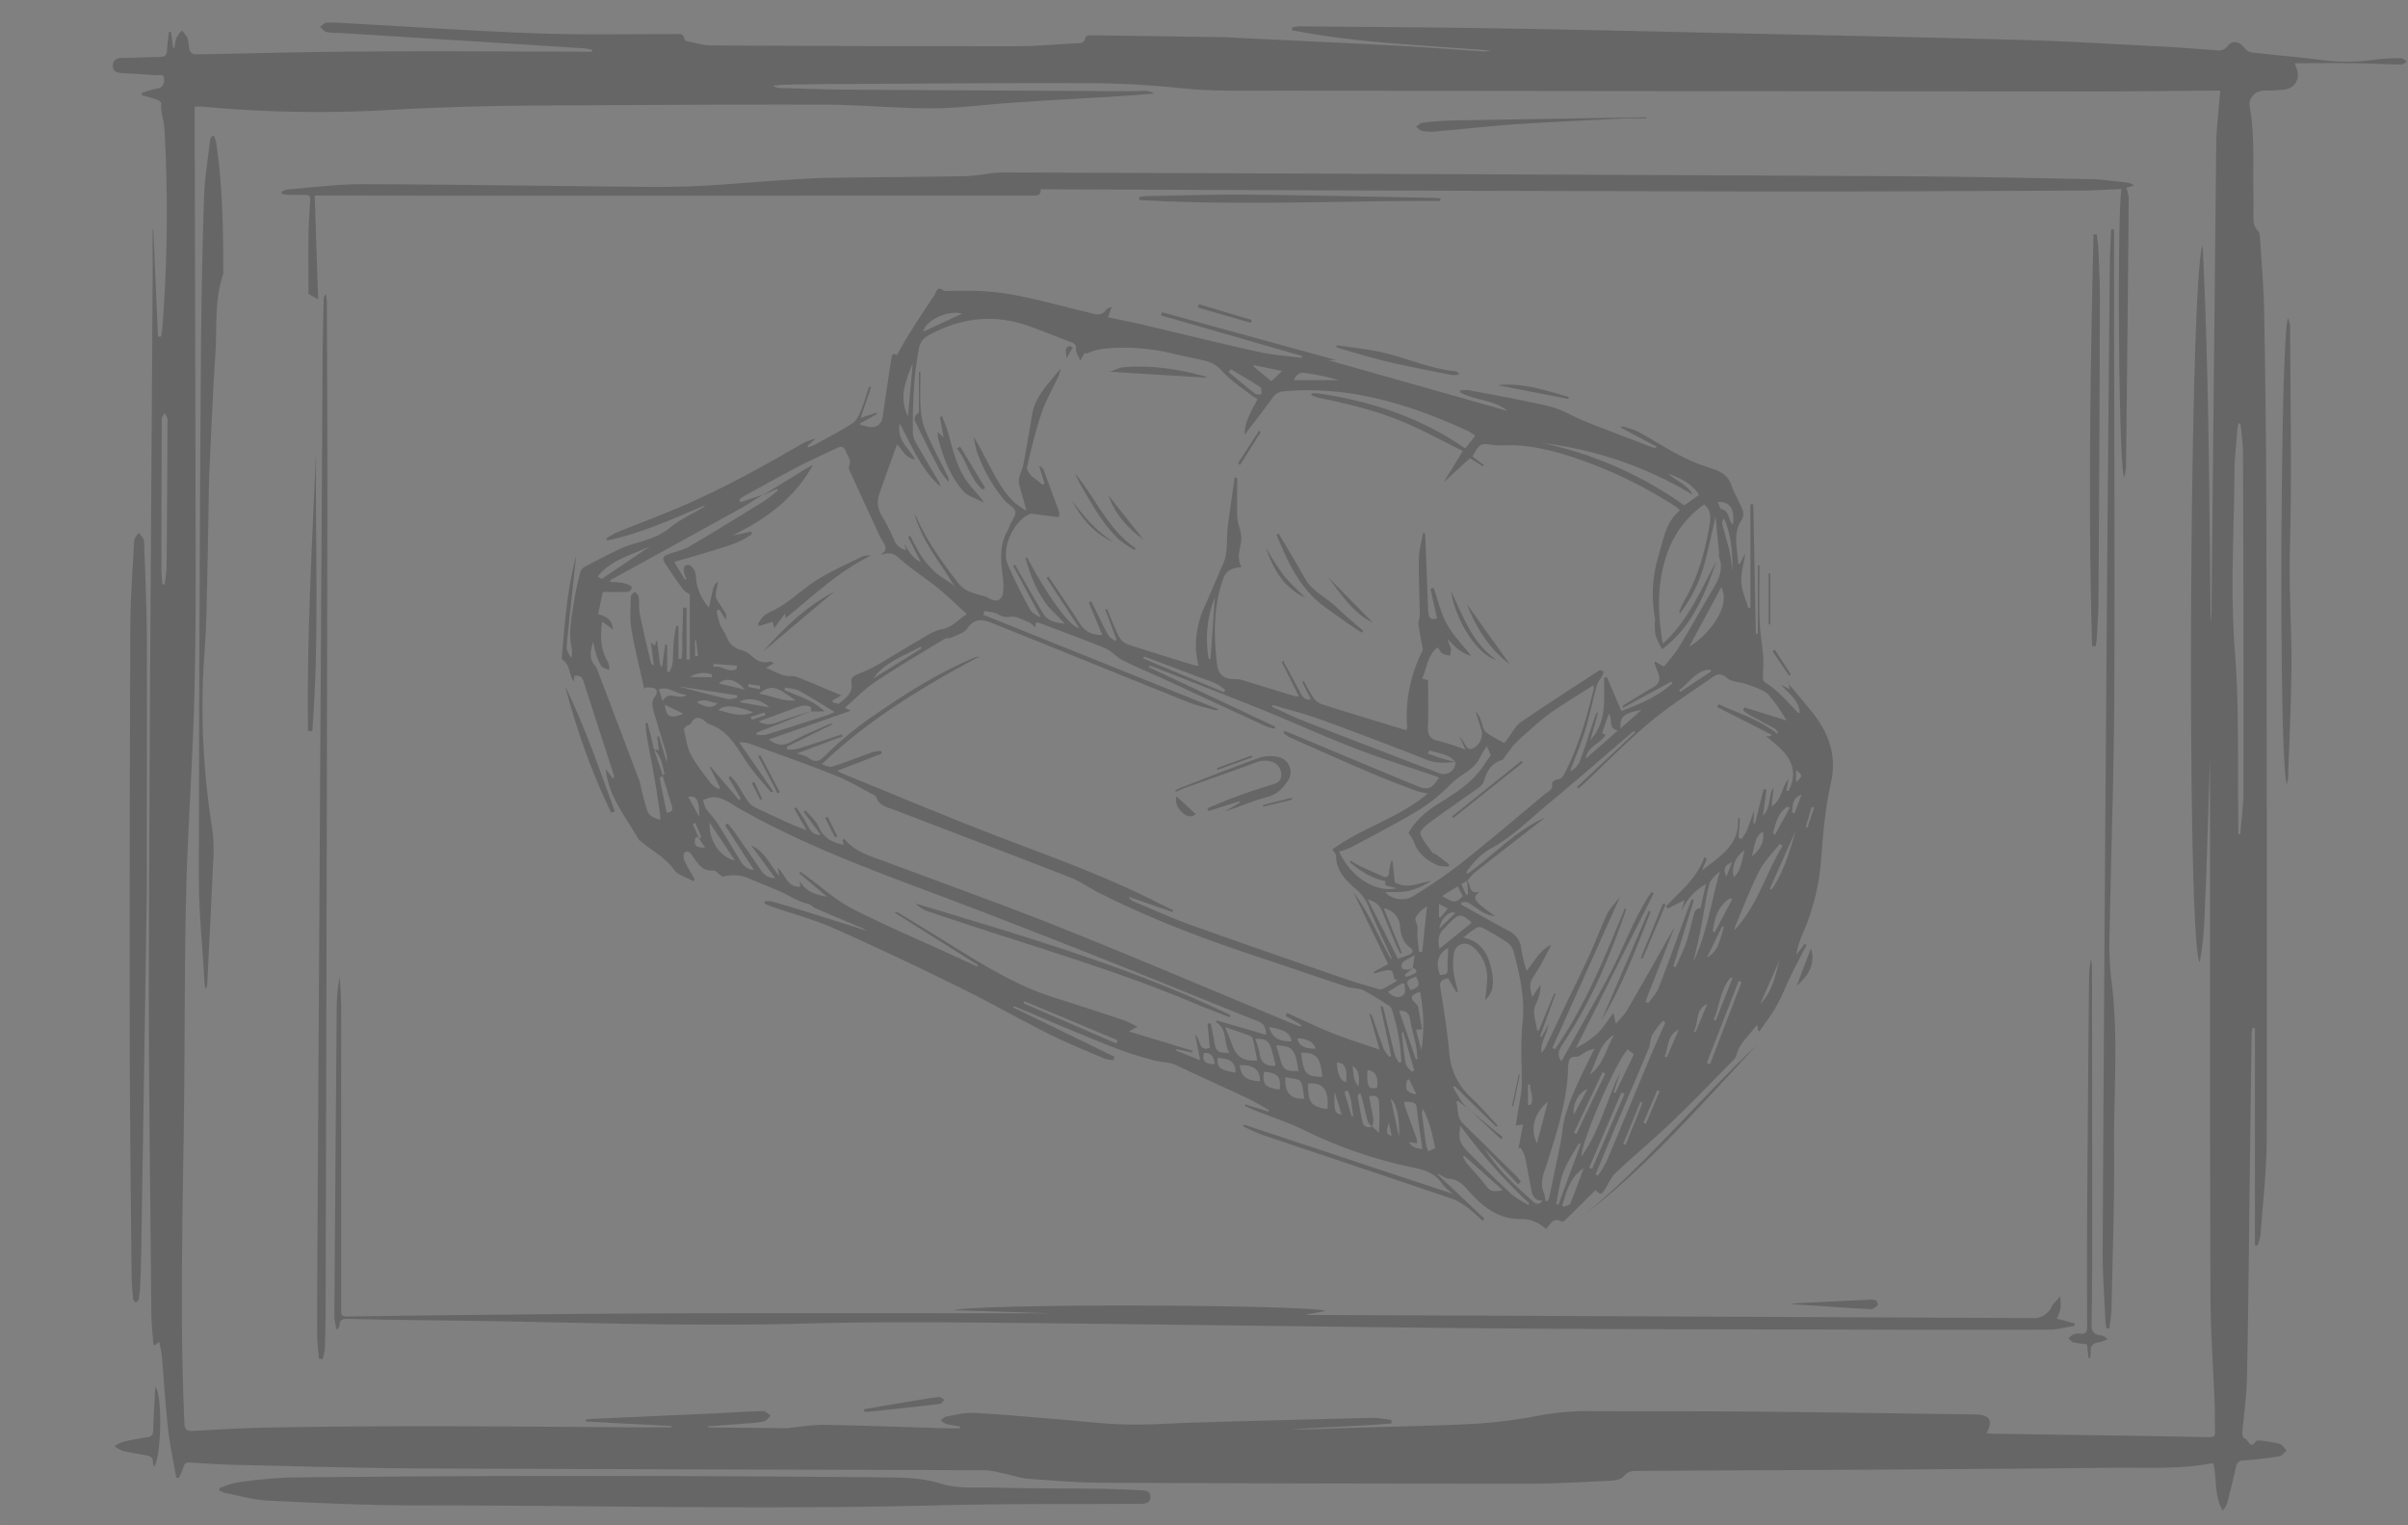 <svg id="Layer_1" data-name="Layer 1" xmlns="http://www.w3.org/2000/svg" width="296.05mm" height="187.47mm" viewBox="0 0 839.2 531.42" >
<rect x="0" y="0" width="839.2" height="531.42" fill="#808080" stroke="none"/>
<g opacity="0.2">
    <path d="M53.43,80.11l1.62,37.17,1.07,0c.16-1,.38-2,.46-3a519.19,519.19,0,0,0,.7-69.67c-.16-2.79-1.48-5.57-1.05-8.55.05-.37-.86-1.08-1.44-1.29-1.76-.64-3.57-1.1-5.37-1.63l0-.77a46,46,0,0,1,5.55-1.59C57,30.44,57.2,29,57.18,27.51c0-1.93-1.67-1.2-2.66-1.28-4.07-.32-8.14-.55-12.22-.77-1.73-.1-3.07-.8-3-2.63s1.37-2.63,3.28-2.65c4.41,0,8.82-.27,13.23-.34,1.65,0,2.34-.66,2.41-2.37.07-2.13.44-4.26.69-6.39l.64,0,.8,5.58.44.05a17.75,17.75,0,0,1,.69-3.54,12.29,12.29,0,0,1,1.89-2.55,11.71,11.71,0,0,1,2,2.71c.47,1.3.31,2.83.73,4.16a2.4,2.4,0,0,0,1.71,1.45c14.32-.22,28.64-.62,43-.82,13.58-.19,27.16-.25,40.75-.26,16.91,0,33.83.11,50.74.17h4l.09-.65a22.42,22.42,0,0,0-2.88-.54c-8.65-.57-17.29-1.1-25.94-1.65l-59.34-3.72a24.46,24.46,0,0,1-4.47-.3c-.84-.2-1.49-1.18-2.22-1.81.75-.51,1.49-1.43,2.27-1.46,2.49-.11,5,.08,7.49.22,22,1.2,44.08,2.71,66.14,3.51,15.9.58,31.83.2,47.74.26,1.4,0,3.11-.54,3.34,1.82,0,.31.91.68,1.44.78,2.61.51,5.23,1.33,7.85,1.34q52.85.27,105.71.28c7.07,0,14.14-.63,21.21-1,1.49-.08,3.31.17,3.58-2.18,0-.29,1.08-.64,1.66-.64q23.86.31,47.73.7c.42,0,.83.05,1.25.07,19.55,1,39.1,1.85,58.64,2.89,9.64.52,19.26,1.3,28.89,1.94a8.53,8.53,0,0,0,2.87-.26c-23.08-1.9-46.27-2.61-69.05-7.08l0-.93a11.83,11.83,0,0,1,2.39-.45c23.24.21,46.49.35,69.73.72,25.49.41,51,1,76.48,1.58,35.15.78,70.31,1.48,105.46,2.45,15.81.44,31.62,1.4,47.43,2.21,7,.36,14,.9,20.92,1.4a3.63,3.63,0,0,0,3.63-1.5c1.56-2.09,4-1.69,5.66.43a4.55,4.55,0,0,0,2.57,1.8c8.51,1,17.07,1.64,25.56,2.8a70.82,70.82,0,0,0,18.17-.36,72.48,72.48,0,0,1,8.47-.44c.7,0,1.4.77,2.1,1.18-.71.37-1.43,1.06-2.14,1.05-5.33-.08-10.65-.39-16-.47-6.89-.09-13.79,0-21,0,.28.82.4,1.26.58,1.68,1.45,3.34-.2,6.8-3.8,7.44a48.19,48.19,0,0,1-7.22.41c-3.34.08-5.82,2.55-5.23,5.79,1.83,10,1,20.11,1.28,30.17.06,2.5,0,5,0,7.5,0,1.9-.11,3.71,1.48,5.3.7.69.8,2.16.87,3.3.53,8.48,1.25,17,1.4,25.45.4,23.07.7,46.16.75,69.24q.23,109,.14,218c0,11.3-1.35,22.6-2.15,33.89a19.44,19.44,0,0,1-1.08,3.83l-.9-.12V358.29l-.91-.08c-.08.8-.23,1.6-.24,2.4q-.33,23.86-.62,47.74c-.3,24-.49,48-1,72-.12,6.31-1.1,12.6-1.6,18.91-.06.65.41,1.93.64,1.93,1.46,0,1.86,4.23,4.07,1.05.2-.28.92-.33,1.37-.27a47.84,47.84,0,0,1,6.89,1.14c1,.27,1.65,1.51,2.46,2.31-.82.71-1.57,1.88-2.48,2-4.18.68-8.4,1.18-12.62,1.52a2.33,2.33,0,0,0-2.52,2.11c-.93,4.12-1.94,8.23-3,12.33a7.08,7.08,0,0,1-1.67,3c-3-5.15-2-11-3.21-16.3-.13-.08-.29-.25-.41-.23-11.54,2.25-23.26,1.46-34.86,1.59-55.08.61-110.16.78-165.24,1.09-1.89,0-3.48,0-5,1.89-.91,1.19-3.44,1.49-5.26,1.58-9.48.45-19,1-28.46,1q-73.74,0-147.49-.33c-8.73,0-17.47-.75-26.19-1.37-2.71-.19-5.36-1.16-8.05-1.71-2.41-.49-4.84-1.27-7.26-1.28-65.41-.24-130.83-.32-196.24-.63-21.41-.1-42.82-.75-64.23-1.23-5.49-.12-11-.46-16.47-.82-1.48-.1-2,.32-2.37,1.75A20.07,20.07,0,0,1,62.29,515l-.88-.12c-1-5.75-2.23-11.47-2.88-17.26-.93-8.26-1.39-16.58-2.11-24.88-.14-1.62-.54-3.22-.88-5.15l-1.73,1.23c-.13-.19-.36-.38-.38-.58-.26-3.65-.67-7.3-.7-11-.34-42.57-1-85.15-.84-127.72.2-77.58.85-155.15,1.3-232.73,0-5.58,0-11.16,0-16.74Zm713.13,255.2c-4.63-8.12-3.55-238.49,1.06-249.87,2.2,43.68,2.28,87.42,2.83,131.15a26.11,26.11,0,0,0,.28-4.49q.81-81,1.64-162c0-2.41.2-4.83.4-7.23.29-3.69.66-7.37,1-11.29h-2.63c-13.75.1-27.5.29-41.25.28q-141.74-.06-283.49-.28c-12.1,0-24.2.38-36.33-1a307.46,307.46,0,0,0-32.42-1.59c-27.07-.11-54.15.14-81.22.26-7,0-14,.12-21,.22-2.05,0-4.1.23-6.15.36a5.24,5.24,0,0,0,3,.85c7.75.21,15.49.5,23.24.55q49.11.33,98.23.55c2.08,0,4.17-.17,6.24-.08a7.25,7.25,0,0,1,2.24.88c-11.4,1-22.53,1.56-33.65,2.2-6,.35-11.95.76-17.92,1.18-8.7.62-17.41,1.8-26.11,1.8-12.23,0-24.45-1.25-36.69-1.29-32.15-.11-64.3.15-96.45.27-18.29.07-36.54.53-54.84,1.52A432.78,432.78,0,0,1,69.91,37.1a15.87,15.87,0,0,0-2.08.1v2.87q.21,79.49.37,159c0,16.42-.12,32.84-.65,49.24-.67,21-2.16,41.94-2.67,62.92-.59,24.16-.45,48.33-.72,72.49-.42,37.33-1.56,74.65.09,112,.1,2.21.53,3,3,2.89,9.23-.54,18.47-1.06,27.71-1.21q26.86-.44,53.74-.43c24.58,0,49.17.25,73.75.38,3.87,0,7.74,0,11.61,0v-.45l-29.91-1.57v-.73c1.21-.09,2.42-.2,3.64-.25q20-.9,39.94-1.79c6.08-.28,12.14-.7,18.22-.87.87,0,1.78,1,2.67,1.59-.77.69-1.44,1.78-2.33,2a33.76,33.76,0,0,1-5.7.69c-4.71.37-9.43.71-14.14,1.06a1.6,1.6,0,0,0,1,.36l26.74.26c.41,0,.82-.13,1.23-.17,4-.35,7.92-1.06,11.87-1,14.58.28,29.15.81,43.72,1.24,1.18,0,2.37,0,3.55,0l0-.67c-1.61-.27-3.24-.45-4.81-.85a7.31,7.31,0,0,1-1.92-1.26c.62-.46,1.18-1.21,1.86-1.32,3.19-.56,6.45-1.46,9.63-1.29,10,.52,19.9,1.47,29.84,2.26,7.89.62,15.76,1.62,23.65,1.78,8.31.17,16.64-.5,25-.73q30.36-.86,60.71-1.59a43.15,43.15,0,0,1,6.43.81l0,1.15c-11.54.93-23.12,1.33-34.68,2,5.64.17,11.27-.17,16.89-.36,15.4-.5,30.81-.74,46.19-1.49a173.57,173.57,0,0,0,21.53-2.62,96.07,96.07,0,0,1,17.58-1.86c19,.16,38,0,57,.18,26.24.23,52.48.66,78.72,1,5.2.06,6.52,1.94,4.17,6.56.61.06,1.16.14,1.72.15l48.48.72q13.74.21,27.47.51c1.38,0,2-.36,1.93-1.81-.09-3.25,0-6.5-.12-9.75-.47-12.23-1.39-24.46-1.45-36.7-.21-42.25-.15-84.5-.17-126.75,0-21.9,0-43.8,0-61.84-.15,4.55-.4,13-.68,21.37s-.47,16.83-.87,25.23S768.32,327.14,766.56,335.31Zm14.21-187.74h-.64a18.43,18.43,0,0,0-.4,2.07c-.35,4.82-.94,9.63-1,14.45-.13,21.05-1.5,42,.16,63.16,1.52,19.23.88,38.63,1.19,57.95,0,1.83,0,3.66,0,5.49h.66c.39-4.89,1.11-9.78,1.11-14.66q.07-59.37-.14-118.73A97,97,0,0,0,780.77,147.57Zm-724.2,56,.83.05c.22-2.2.63-4.41.65-6.61q.24-25.44.32-50.89c0-.75-.64-1.49-1-2.24-.36.72-1,1.44-1,2.16q-.12,26.33-.11,52.64C56.27,200.31,56.47,201.94,56.57,203.57Z"/>
    <path d="M76.42,518.5c2.1-.66,4.16-1.66,6.31-1.93a169.49,169.49,0,0,1,18.64-1.74q47.61-.5,95.21-.55,56.11,0,112.23.52c6.3.05,12.89.24,18.81,2.1,6.39,2,12.62,1.28,18.91,1.45,12.24.34,24.49.25,36.74.41,4.66.06,9.32.32,14,.5,1.7.06,3.71.11,3.65,2.39s-2,2.34-3.74,2.35c-23.58.16-47.17-.07-70.73.54-60.64,1.55-121.28,0-181.92,0-17.06,0-34.13-.84-51.18-1.65-5-.24-10-1.71-14.92-2.67a9.31,9.31,0,0,1-2-.9Z"/>
    <path d="M51.16,311.91c-.72,46-1.31,84.57-1.92,123.14q-.1,6.38-.37,12.74a39.18,39.18,0,0,1-.54,5c-.07.43-.69.77-1,1.16-.32-.43-.88-.83-.92-1.29-.26-2.56-.53-5.14-.55-7.71-.26-28.33-.62-56.66-.66-85q-.09-70.37.22-140.74c0-10.23.78-20.47,1.34-30.7,0-1,1-2,1.59-2.95.64,1,1.79,2,1.83,3.08.45,11.48.94,23,1,34.47C51.24,255.16,51.16,287.24,51.16,311.91Z"/>
    <path d="M797,273.23c-2.94-6-2.29-157.07.4-162.38a12.65,12.65,0,0,1,.74,2.76c.06,26.07.63,52.16-.1,78.21-.38,14,.73,28,.55,41.94-.16,12.32-.74,24.64-1.16,37A18,18,0,0,1,797,273.23Z"/>
    <path d="M54.2,483.26c2.47,3.31,2,24.1-.46,27.84a4.47,4.47,0,0,1-.46-1.46c.14-1.92-1.06-2.34-2.6-2.59-2.62-.43-5.25-.86-7.82-1.5a13.15,13.15,0,0,1-3-1.61,14.87,14.87,0,0,1,3.12-1.55c2.74-.65,5.53-1.16,8.32-1.57,1.55-.22,2.06-.92,2.1-2.44.1-4.07.34-8.14.54-12.2C53.94,485.33,54.07,484.49,54.2,483.26Z"/>
    <path d="M353.05,351l35.36,17.23L388,369.4a11.88,11.88,0,0,1-2.91-.45c-6.49-2.8-13.08-5.43-19.4-8.59-10.64-5.33-21-11.26-31.68-16.5-14.49-7.11-29.07-14.05-43.83-20.58-6.82-3-14.14-4.91-21.22-7.34-.89-.3-1.72-.75-2.59-1.14l.14-.73a9.21,9.21,0,0,1,2.35,0c3.61,1,7.2,2.09,10.78,3.2,7.49,2.33,15,4.7,22.62,7.1-.68-.37-1.25-.74-1.87-1-5.42-2.3-10.85-4.56-16.26-6.89-.9-.39-1.61-1.39-2.52-1.57-3.63-.74-6.58-2.94-9.89-4.35s-6.92-2.88-10.38-4.3a13.43,13.43,0,0,0-9.19-.83c-.36.11-.92-.43-1.36-.72-.72-.46-1.46-1.44-2.11-1.38-3.9.37-5.56-2.45-7.28-5-.82-1.23-1.61-2.14-2.88-1.19-.45.34-.34,1.92,0,2.7,1,2.25,2.35,4.38,3.55,6.56l-.36.68c-2.34-1.32-5.44-2.1-6.85-4.08-3-4.27-7.59-6.4-11.27-9.69-.31-.27-.8-.43-1-.76-4.47-7.89-10.58-15-11.47-24.58l2.4,3.26.43-.2a5.6,5.6,0,0,0-.08-1.09c-3.45-10.7-6.94-21.39-10.36-32.1-.52-1.63-1.21-2.77-3.35-2.32,0,.55-.11,1.22-.18,1.89-1.82-2-.87-5.58-4.24-7.72,1-11.6,1.81-24,5.08-36.14-1.13,10.48-2.32,21-3.33,31.45-.13,1.38.65,2.84,1.55,4.28a9.1,9.1,0,0,0,.29-2.94c-1.44-6,0-11.92.91-17.81.48-3,1.21-6,1.95-9a3.15,3.15,0,0,1,1.3-1.86c3.71-2,7.45-3.94,11.24-5.77a39.18,39.18,0,0,1,6.16-2.42c4.47-1.29,8.81-2.5,12.61-5.62,3.43-2.82,7.63-4.71,11.48-7a1.41,1.41,0,0,0,.64-.76c-11.11,4.72-22.11,9.71-34,12.24l-.35-.7a30.91,30.91,0,0,1,3.73-2.14c6.4-2.61,12.87-5,19.26-7.68,15.36-6.33,29.9-14.28,44.24-22.61a19.36,19.36,0,0,1,5.74-2.37l-2.8,2.56.2.47a20.2,20.2,0,0,0,2.5-1c4.38-2.42,8.84-4.71,13-7.42,1.36-.88,2.22-2.78,2.89-4.39,1.12-2.71,1.9-5.56,2.82-8.34l.71.23c-1.16,3.4-2.31,6.81-3.63,10.68l5.52-1.83.21.49-6,3.28.21.5c1.52.27,3.08.92,4.53.72,1.92-.28,3-1.67,3.28-3.82.86-6.5,1.91-13,2.87-19.48.21-1.4.36-2.85,2-1.73,1.35-2.34,2.66-4.79,4.14-7.14,2.88-4.57,5.79-9.14,8.87-13.59.68-1,1-3.82,3.44-1.64,17.6-.35,21.2.15,44.47,6.07,2.34.6,4.71,1.08,7,1.73,2,.56,3.75.66,5.07-1.31.24-.35.81-.47,1.89-1l-1.27,3.66c4.65,1,9.22,1.89,13.75,3,12.89,3,25.74,6.22,38.67,9.07,4.91,1.09,10,1.42,15,2.09l.14-.67-49.08-14.13c.1-.37.21-.74.31-1.11l60.83,16.72h-3.65l.08-.2,63.12,17.86c-4.74-4-11.28-3.53-16.46-6.46l0-.72a17.09,17.09,0,0,1,3.12,0c9.4,1.81,18.86,3.4,28.15,5.66,4.24,1,8.1,3.54,12.22,5.17,7.58,3,15.23,5.88,22.85,8.8.59.23,1.2.39,1.8.59.08-.2.17-.39.26-.59L565,149.07c0-.18.09-.36.14-.54a31.07,31.07,0,0,1,5.58,1.79c4.75,2.57,9.28,5.56,14.08,8.05a67.57,67.57,0,0,0,11.22,4.7c3.46,1.06,6.17,2.4,7.44,6.12,1,2.88,2.67,5.53,3.79,8.38a4.12,4.12,0,0,1-.11,3.31c-3.49,5-1.52,10.26-1.41,15.44l.62.23c.53-1.1,1.07-2.19,1.6-3.28l.25,0c-.5,3.16-1.53,6.35-1.35,9.48s1.56,6.07,2.42,9.1l.76-.1V175.71h1q.45,22.56.89,45.13h.7V197.07h.57c0,6.41-.16,12.83.06,19.23.14,4.28.93,8.52,1.25,12.8.17,2.21-.11,4.46-.09,6.68,0,.66.15,1.65.58,1.91,4.55,2.77,7.91,6.81,11.53,10.58.09.1.3.08.75.17-.37-4.63-4-6.86-6.6-9.84l3.15,1.61c-.3-1.14-.5-1.92-.7-2.7l-.22.26c2.89,3.46,5.85,6.88,8.67,10.41,5.83,7.31,8.69,15.1,6.47,24.87-2,8.88-2.75,18.11-3.43,27.23a78.5,78.5,0,0,1-6.33,25,36.5,36.5,0,0,0-2.34,7.56l3-3.95.65.4c-1.77,3.42-3.59,6.82-5.28,10.28s-3.15,7.33-5.08,10.79c-1.74,3.14-4,6-6,9l-.65-.37v-1.69c-.29.13-.56.16-.67.31-2.44,3.32-5.8,6-6.82,10.3a4,4,0,0,1-1.14,1.62c-7,7.1-13.92,14.33-21.13,21.23-6.42,6.15-13.28,11.83-19.75,17.93-1.69,1.59-2.61,4-3.91,6-1.09,1.68-1.39,1.7-3.14,0-3.39,3.38-6.78,6.77-10.21,10.13-.42.41-1.24,1-1.5.89-3.22-1.88-4,1.2-5.58,2.53a12,12,0,0,0-8.33-3.44c-7.76.16-13.11-3.82-18-9.18-2-2.19-3.83-4.75-7.44-4.86-1.31,0-2.58-1.42-4.16-1.75l16.55,15.66-.64.71c-1.58-1.4-3.07-2.91-4.75-4.17a21.19,21.19,0,0,0-5.45-3.35c-22.24-7.55-44.52-15-66.77-22.47a61.67,61.67,0,0,1-6.56-3l.27-.55L506.29,416c-1.09-1-2.74-2.06-3.72-3.54-2.66-4-6.67-4.94-11-5.82a157.32,157.32,0,0,1-37-12.82c-5.45-2.64-11.27-4.54-16.91-6.78-1.29-.52-2.56-1.09-3.84-1.63l.19-.58,8.06,2.5.22-.49c-2-1.14-4-2.36-6-3.39-3-1.5-6.08-2.87-9.13-4.28-5.75-2.66-11.51-5.28-17.25-8-2.38-1.11-5-1-7.43-1.6a133,133,0,0,1-17.5-5.83c-10.59-4.22-21.06-8.75-31.58-13.15ZM243.63,292.24a4.74,4.74,0,0,0,.79-.48c-.67-1.67-1.4-3.32-2.12-5l-.87.38q1.14,2.61,2.29,5.22c-.77-.91-1.33-1-1.55.37-.29,1.94.49,2.58,3.61,2.66Zm248.8,45-2.87,2.51.44.65a20.75,20.75,0,0,0,2.44-.86c1.54-.76,1.65-1.56-.08-2.25.19-1.23.38-2.47.68-4.4a24.51,24.51,0,0,0-4,2.25,2.35,2.35,0,0,0-.47,2.16c.19.43,1.33.6,2,.59A5.8,5.8,0,0,0,492.43,337.24ZM231,270.24c-.39.31-1.14.69-1.1.92.76,4,1.61,8,2.44,12,2-.13,2.2-1.09,1.79-2.42q-1.66-5.33-3.29-10.64c.26-.15.78-.36.76-.44-.77-3.08-1.15-6.35-3.81-8.59l1.83.33c-.23-1.79-.43-3.28-.62-4.76l.66-.06,2.7,9a8.14,8.14,0,0,0-.33-3.66c-1.46-4.86-3-9.68-4.37-14.57-.35-1.27-.46-3.07.2-4,.77-1.14,1.56-2.16.68-3.19-.53-.61-1.92-.53-2.93-.66-.33,0-.69.24-1.13.4-1.53-7-3.27-13.73-4.42-20.58-.62-3.69-.3-7.54-.24-11.32,0-.63.88-1.24,1.35-1.85.49.58,1.32,1.12,1.41,1.76.27,2,0,4.16.43,6.16,1.1,5.47,2.42,10.89,3.68,16.32a6.23,6.23,0,0,0,.71,1.38l.44-.13c-.29-2.45-.59-4.9-1-7.94,2.22,2.91,1.24-.64,2.13-.45.4,3,.79,6,1.19,8.93l.59,0c.36-2.53.72-5,1.09-7.58l.67.07V234l.78.19a11.78,11.78,0,0,0,1.07-2.85c.25-2.4.18-4.83.4-7.23.18-2,.57-4,.87-6l.83.07V229.6l1,0c.61-2.91.17-5.92.32-8.88s.2-6,.3-9h1.18v18.07l1.13,0V207.07a8.54,8.54,0,0,1-2.27-1.6c-2.16-2.93-4.23-5.94-6.23-9-1.26-1.91-.88-2.69,1.31-3.45,2.42-.85,5-1.42,7.21-2.7C249,185.28,257.53,180,266,174.79c1.83-1.14,3.45-2.63,5.16-3.95l-.33-.5-5.12,2.34q7.1-4.38,14.2-8.76c1.15-.71,2.33-1.39,3.44-2C277,173.56,266.85,181,255.17,186.6l6.66-1.36.2.84c-3.84,3-8.55,4.13-13.08,5.59s-9.16,2.72-14,4.15l3.79,6.17.53-.28a8.16,8.16,0,0,1-.75-1.69,4.75,4.75,0,0,1-.13-2.49,2,2,0,0,1,1.88-.66,4.89,4.89,0,0,1,1.93,2.24,18.17,18.17,0,0,1,.47,3.44,18.43,18.43,0,0,0,4.42,9.17c1.66-8,1.66-8,3.2-9-.31,1.53-.64,2.89-.83,4.26a3.06,3.06,0,0,0,.31,1.8c1,1.75,2.2,3.4,3.23,5.14.22.37,0,1,0,2.08l-2.27-3.56-1,.33a35.28,35.28,0,0,0,1.17,4.74c.63,1.6,1.74,3,2.44,4.59a6.61,6.61,0,0,0,4.75,4.31,9,9,0,0,1,3.68,2c1.88,1.7,3.77,2.92,6.44,2.13.34-.1.82.26,1.53.51l-2.79,1.64c1.78.8,3.27,1.51,4.78,2.14a10,10,0,0,0,2.32.68c1.23.18,2.58-.07,3.69.37,5.32,2.1,10.58,4.37,15.52,6.44l-3.12,1.73,0,.65c.81.15,2,.73,2.37.39,2.13-1.87,4.87-3.51,4.22-7.05-.32-1.78.61-2.5,2.11-3.1a51.6,51.6,0,0,0,6.74-3.14c4.83-2.76,9.52-5.77,14.35-8.53,2.66-1.53,5.36-3.44,8.26-4,3.81-.72,5.85-3.47,8.76-5.29-3.49-3.15-6.63-6.23-10-9-4.52-3.64-9.47-6.78-13.79-10.64a5,5,0,0,0-5.28-1.24,4.64,4.64,0,0,1-.92.07c2.51-1.39,1.71-3,.56-4.76a25.28,25.28,0,0,1-1.61-3.1c-3.35-7.24-6.73-14.48-10-21.77-.32-.7.22-1.78.36-2.69-.09-1.14-1-2.26-1.46-3.53-.65-1.68-1.55-2-3.08-1.22-4.41,2.12-8.91,4.07-13.24,6.33-6.49,3.38-12.88,7-19.3,10.49a11.22,11.22,0,0,0-1.54,1.23l.39.84,7.81-2.59c-2.68,1.65-5.3,3.41-8.05,4.93q-22.4,12.38-44.84,24.67c-.16.08-.19.39-.37.8a28,28,0,0,1,4.31.3c1.17.25,3.2.9,3.21,1.42.05,2-1.87,1.68-3.19,1.74-2.29.1-4.58,0-6.84,0L208.44,214c3.59,1,4.91,2.39,5.16,5.33l-3.75-2.75c-.73,5.34-.51,9.93,2.09,14.23a7.36,7.36,0,0,1,.4,2.64c-1-.45-2.28-.65-2.81-1.4a16.56,16.56,0,0,1-1.83-4.34c-.44-1.35-.69-2.77-1-4.16-.84,3.08-1.64,6.1.9,8.7a4.42,4.42,0,0,1,.73,1.58q7.35,19.35,14.68,38.72a13.93,13.93,0,0,1,.27,1.46c.71,2.73,1.33,5.49,2.18,8.17.63,2,2.28,2.89,4.74,3.5-.14-1.33-.2-2.34-.35-3.34-.56-3.66-1.1-7.33-1.74-11-.86-4.93-1.84-9.84-2.7-14.78-.26-1.52-.31-3.08-.45-4.63l.71-.06c.45,1.82.92,3.64,1.37,5.46.3,1.25.56,2.51.87,3.77Q229.45,265.67,231,270.24ZM478.14,392.55c-.49-.58-1.23-1.1-1.43-1.77-.77-2.61-1.35-5.28-2-7.92-.17-.69-.46-1.35-.69-2-.7.56-.9,1-.82,1.42.5,2.85,1,5.71,1.63,8.54.4,1.86,1.69,2.3,3.41,1.72l2.35,2.19a96.72,96.72,0,0,0,0-10.37c0-2.34-1.13-2.81-3.46-2.36.54,2.88,1.11,5.62,1.52,8.38A6,6,0,0,1,478.14,392.55ZM282.67,247.93c0-.56.07-1.55-.14-1.62a6.09,6.09,0,0,0-2.78-.41,16.32,16.32,0,0,0-3.19,1l-12.22,4.51c3.37,1.88,5.89.54,8.53-.42,3.25-1.18,6.58-2.13,9.87-3.18l-19.07,7.49-.05.66a10.31,10.31,0,0,0,3.22.08c7.08-2.17,14.12-4.45,21.17-6.73.88-.28,1.72-.72,2.87-1.22-4.37-2.63-8.27-5.14-12.34-7.35-1.43-.77-3.26-.8-4.91-1.17l-.24.88c4.57,2.13,9.69,3.28,14,7.44ZM507.3,265.54c-3.39.21-6.67.57-10.07-.78q-18.32-7.26-36.85-14c-5.5-2-11.22-3.42-16.85-5.11l-.22.62c3.61,1.64,7.16,3.44,10.85,4.88q23.5,9.16,47.1,18.14a4.15,4.15,0,0,0,6-3.75,10.23,10.23,0,0,0-2.53-2.08c-2.17-.84-4.46-1.37-6.71-2l-.33,1.16c1.55.54,3.08,1.14,4.66,1.62S505.64,265.1,507.3,265.54Zm4.47,120.78-3.68-2.69-.57.27c.82,2.49.09,5.35,2.28,7.51l18.67,18.41c.58.59,1.07,1.27,1.61,1.9l-1,.94L517.28,400.2a79.87,79.87,0,0,0,6.7,8.69c3.18,3.38,6.67,6.48,10.09,9.63,1,.92,2.25,1.53,3.61-.15-2.54.14-3.53-1.43-3.93-3.37-.83-4-1.45-8-2.29-12a13.55,13.55,0,0,0-1.48-3l-.77.16c.53-2.73,1-5.46,1.61-8.36l-2.57.4c.18-1.16.32-2,.45-2.93.59-4,1.65-8.05,1.65-12.08,0-7-.47-13.9.28-20.9.91-8.47-1-16.73-3.17-24.89a5.54,5.54,0,0,0-2.07-2.93c-2.67-1.83-5.51-3.44-8.34-5a2.86,2.86,0,0,0-2.3-.33,53.85,53.85,0,0,0-4.78,3.57c6.82,1.41,8.91,6.43,10,12.12.67,3.61.51,7.17-2.41,9.62a69.64,69.64,0,0,0,.74-8.1,14,14,0,0,0-4.71-10.15c-2.64-2.47-6.19-1.49-6.9,2a21.6,21.6,0,0,0-.08,6.67,58.48,58.48,0,0,0,1.48,6.59l-.57.25c-1-1.64-1.91-3.29-2.82-4.84-2.05.35-3.1,1-2.75,3.18,1.17,7.49,2.43,15,3.11,22.51a23.22,23.22,0,0,0,7.48,15.75c3.31,3.08,6.27,6.56,9.38,9.86l-.48.47-14.49-14.19-.58.32c.95,1.64,1.84,3.33,2.9,4.89a23.33,23.33,0,0,0,2.47,2.71Zm-.49-79.52c1.45,1.3.35,5,4.39,3.91-2.83,2.23-2.16,3.12,5.48,8.6A12.87,12.87,0,0,1,517,318c-1.88-1.06-3.57-2.45-5.45-3.52-.57-.32-1.5-.05-2.26-.05l-.06.76c5.59,3.1,11.14,6.28,16.79,9.27a7.79,7.79,0,0,1,4.18,6.41,50.18,50.18,0,0,0,1.82,7.42c2.86-3.44,4.64-7.22,8.6-9.11a99.1,99.1,0,0,1-6.31,11.33c-1.54,2.28-1,4.26-.32,6.86l2.89-4.22a14.84,14.84,0,0,1-1.42,6.34c-1.88,3.4,0,6.34.18,9.48l.64.1,5.4-13,.46.21q-2.7,7.43-5.41,14.87l.51.22c.71-1.29,1.41-2.58,2.46-4.48-.67,3.83-3,6.52-2.48,9.95a6.2,6.2,0,0,0,1.5-2.17L546,349.37c2.63-5.48,5.36-10.91,7.88-16.44,2.17-4.77,4-9.72,6.22-14.45,1-2,2.73-3.71,4.53-6.08L541,365.17l.92.43c10.58-15.17,17.41-32.25,24.41-49.26a1.12,1.12,0,0,1,.24,1.06c-5.63,16.08-12.13,31.75-21.7,46-1.39,2.05-2.55,3.95-.69,6.4,5.42-9.74,10.9-19.39,16.18-29.14s8.87-20.55,15.18-29.84l.81.4-27.17,54a33.48,33.48,0,0,0,7.43-5c2.07-2,3.61-4.56,5.69-7.26.23,1.06.44,2.08.82,3.81,1.52-1.82,3.06-3.19,4-4.89,5.59-9.62,11-19.31,16.56-29L573.45,349l1,.54c1.23-1.78,2.86-3.41,3.62-5.37,3.4-8.76,6.55-17.61,9.8-26.43.55-1.48,1.14-2.95,1.71-4.43l.75.27-7.14,23.09.77.32c1.27-2.91,2.76-5.75,3.77-8.75,1.14-3.39,1.79-6.93,2.79-10.36.19-.62,1-1.05,1.55-1.57l.53.34c.61-2.7,1.21-5.4,1.93-8.59a19.54,19.54,0,0,0-8.5,9.4l1-3.84-5.79,3-.61-.83c5.05-5.22,10.77-9.89,13.36-17.09l.84.55-1.66,4.05c6.08-4.85,13.28-8.79,12.5-18.35l.73.39-.54,6.45,1,.64a16.93,16.93,0,0,0,1.77-2.7c.91-2.17,1.63-4.41,2.67-7.28-.1,1.91-.17,3.15-.23,4.39l.56.12,3-12,1,.22c-.38,2.81-.75,5.62-1.21,9.06,3-3.11,1.68-7,3.67-9.82-.22,2-.43,4.09-.7,6.6,3.85-2.46,3.37-6.78,5.92-9.49-.24,1.3-.49,2.6-.73,3.91l.67.26a19.08,19.08,0,0,0,1.22-2.89c2-7.92-3.66-11.86-8.95-16.21l1.62-.1c.06-.18.11-.36.17-.54l-18.87-9.6.52-1c6.93,3.29,14.43,5.4,20.66,10.5a2.44,2.44,0,0,0-1-1.88c-3-1.69-6-3.26-9-4.92a20.36,20.36,0,0,1-2.15-1.57l.46-1,14.73,4.57c-1.17-1.83-2-3.22-2.94-4.6a14.6,14.6,0,0,0-1.14-1.57c-1.15-1.33-2.11-3-3.55-3.86a34.34,34.34,0,0,0-6.69-2.71c-2.18-.75-5-.71-6.51-2.11-2.12-1.93-3.64-1.19-5.23-.07-7.3,5.09-14.85,9.88-21.65,15.57-8,6.72-15.39,14.26-23,21.44-.62.58-1.31,1.08-2,1.61l-.42-.49L570,255.07a1,1,0,0,0-1.2.14c-10,8.53-19.91,17.18-30,25.57-6.24,5.17-12,11-19.26,14.89a23.79,23.79,0,0,0-5.11,4,40.32,40.32,0,0,0-3.45,4.32l.5.44c9.17-6.52,16.88-15.15,27.05-19.57-8.05,6.27-16.4,12.73-24.7,19.27a19.67,19.67,0,0,0-2.43,2.77c-.69.42-2,1-2,1.23a24.89,24.89,0,0,0,1.61,3.68l.64-.28Zm2.88-155a29.7,29.7,0,0,0-2.94-1.8c-20.23-9.24-41.07-15.64-63.73-13.65a5.1,5.1,0,0,0-4.05,2.37c-3.14,4.32-6.44,8.54-9.68,12.8-.06-4.74,2.47-8.44,4.52-12.45a15.77,15.77,0,0,1-1.81-1.07c-3.57-2.83-7.51-5.33-10.53-8.66a11,11,0,0,0-5.84-3.6c-3.71-.91-7.47-1.62-11.19-2.49a72.68,72.68,0,0,0-23.56-1.81,21,21,0,0,0-3.43.59c-1.19.33-2.34.84-3.51,1.27l-.25-.54-1.72,2.9c-.66-1.73-1.53-2.93-1.45-4a2,2,0,0,0-1.59-2.35c-4.81-1.87-9.6-3.79-14.44-5.56-12.19-4.44-23.89-3.18-35.18,3a6.45,6.45,0,0,0-3.55,4.76c-1.85,9.7-2.17,19.52-2.1,29.35a8.71,8.71,0,0,0,1.37,3.93c2.54,4.48,5.21,8.89,7.81,13.33a8,8,0,0,1,.5,1.47c-6.74-5.78-9.86-13.89-14.23-22-1.21,5.79,3.13,8.45,5.33,12.51-3.59-.59-4.5-3.5-6.29-5.25-2.06,5.74-4.12,11.32-6.05,16.94a8.66,8.66,0,0,0,.73,7.87,79.75,79.75,0,0,1,4.37,8.66,5.76,5.76,0,0,0,4.16,3.37c-.3-1-.5-1.63-.71-2.29,1.47,2.32,2.52,4.9,5.8,6.46l-4.46-8.74.74-.41c1.41,2.55,2.64,5.23,4.29,7.62a33.09,33.09,0,0,0,5.08,5.63,54.91,54.91,0,0,0,5,3.33,9.27,9.27,0,0,1,1.51,1.72c-5-8.56-11.61-16-14.3-25.71a2.68,2.68,0,0,1,.65,1c3.66,8.35,8.95,15.62,14.47,22.81,2.18,2.86,5.2,3.54,8.15,4.38a7.71,7.71,0,0,1,2.55.9c2.55,1.75,4.81.73,5-2.29a20.35,20.35,0,0,0,0-4c-.73-6-1.65-11.93,1.72-17.49a12.23,12.23,0,0,0,.63-1.63c.7-1.63,2.21-3.44,1.89-4.84s-2.56-2.38-3.7-3.75a53.69,53.69,0,0,1-9.7-17.07,45.64,45.64,0,0,1-1.1-5.12c2.85,4.68,5.09,9.54,7.73,14.18s5.74,9.15,10.68,11.5c-.89-3.13-1.84-6.18-2.61-9.28a5.6,5.6,0,0,1,.2-2.65c.36-1.42,1.06-2.76,1.33-4.2q1.59-8.58,3-17.2c1.1-6.7,6-11.06,9.88-16.08a6.71,6.71,0,0,1-.71,2.7c-2,4.3-4.41,8.45-5.92,12.91-2.06,6.12-3.51,12.46-5,18.75-.19.79.79,1.93,1.36,2.82a5.29,5.29,0,0,0,1.28,1l2.86,2.31.58-.61-1.83-5.94a2.3,2.3,0,0,1,1.54,1.36q2.76,7.35,5.44,14.72a4.59,4.59,0,0,1-.07,1.64c-.69,0-1.39-.06-2.07-.15-2.61-.33-5.21-.69-7.81-1-.07,0-.14.09-.22.12-5.61,2.19-10.14,11.85-7.76,17.61a172.82,172.82,0,0,0,7.87,15.84c.59,1.1,2.09,1.7,3.17,2.53l.22-.45q-4.68-8.72-9.37-17.41l.74-.39c.37.73.72,1.46,1.13,2.17,2.87,5,5.71,10,8.63,14.89,1.65,2.78,4.6,3,7.45,3.45-2-2.41-4.46-4.32-6.31-6.71a39.7,39.7,0,0,1-4.55-8c-1.2-2.63-1.94-5.47-2.88-8.22l.63-.18c7.54,14.18,15.23,24.48,18.16,24.61l-11.41-17.49.69-.44c.6.87,1.22,1.75,1.82,2.63,3.09,4.64,6.26,9.24,9.26,13.94,1.87,2.93,4.54,3.79,7.68,3.79l-4.7-11.33.87-.39,1.38,2.78c1.48,3,2.86,6,4.48,8.92.5.89,1.63,1.43,2.48,2.13l.44-.52-3.91-10.49.61-.23c1.34,3.2,2.54,6.48,4.1,9.57a6.08,6.08,0,0,0,3.1,2.82c7.75,2.57,15.57,4.92,23.37,7.32a6.32,6.32,0,0,0,1.31.1,48.38,48.38,0,0,1-.87-5.31,33.18,33.18,0,0,1,3-15.29c2.23-5,4.28-10,6.49-14.94,1.71-3.81,1.06-8.65,1.6-13,.72-5.68,1.58-11.34,2.37-17l.92.11c0,4.54-.12,9.08,0,13.61.08,1.83.83,3.63,1.19,5.46a9.83,9.83,0,0,1,.18,2.86c-.36,3-1.69,6,.12,9.11-2.83.39-5.25.88-6.32,3.88-3.47,9.76-3.42,19.77-2.24,29.85.46,3.88,2.49,5.39,6.34,5.36A8.3,8.3,0,0,1,433,237c6,1.82,12.06,3.7,18.09,5.54a7.44,7.44,0,0,0,1.57.11l-6-12.05.59-.28c2,3.8,4.1,7.59,6.12,11.41.73,1.38,1.64,2.34,3.52,2l-3.05-6.07.6-.3c1,1.87,2,3.82,3.17,5.58a6.1,6.1,0,0,0,2.71,2.31c5.6,1.87,11.26,3.55,16.91,5.29,4.26,1.31,8.54,2.59,12.9,3.92a6.91,6.91,0,0,0,.26-1.25,50,50,0,0,1,5.34-26.38c.32-.63-.13-1.69-.27-2.54-.38-2.35-.88-4.69-1.14-7.05-.1-.93.51-1.91.5-2.86-.09-6.57-.45-13.15-.33-19.71.06-3.06,1-6.11,1.5-9.16.61.35.68.64.7.93q.5,12.57,1,25.14c0,.67,0,1.34.12,2,.2,1.86,1.06,2.69,3,1.81l-2.29-10.23,1.1-.35c1.5,4.25,2.49,8.78,4.63,12.67s5.46,7.21,8.48,11.06c-3.67-.91-5.84-3.45-8.22-5.82.23,1.25.89,2.23,1.14,3.3a6.87,6.87,0,0,1-.35,2.44,9.08,9.08,0,0,1-2.6-.72c-.63-.4-1-1.26-1.64-2.18-3.74,2.84-3.67,7.2-5.44,10.86l2.08.6c0,5.51.14,10.74-.05,16-.1,2.7.37,4.41,3.4,5.07a101.7,101.7,0,0,1,9.73,3.14l-2.25-4.65a15.4,15.4,0,0,1,2.41,3.48,2,2,0,0,0,1.5.94c2.73-.41,4.7-3.94,3.84-6.61-.69-2.15-1.32-4.32-2-6.49a9.2,9.2,0,0,1,1.91,3.29c.51,1.31.66,3,1.61,3.85,1.84,1.54,4.13,2.55,6.41,3.89.33-.4.72-.84,1.07-1.3,1.56-2,2.73-4.62,4.74-6,9-6.19,18.14-12,27.28-18,.33-.22,1,.13,1.54.21a6.16,6.16,0,0,1-.38,1.52c-.64,1.22-1.68,2.31-2,3.59-1.4,5.05-2.39,10.22-3.93,15.22s-3.55,9.78-5.35,14.67a7.59,7.59,0,0,0,3.28-3.31c1.79-4.71,3.27-9.55,4.89-14.34.33-1,.72-1.94,1.08-2.9l.47.18c-.81,2.92-1.63,5.84-2.63,9.37,6-6.63,4.6-14.37,4.79-21.72l1-.1,5,11.73c6.57-2.44,12.72-5.1,17.8-9.66-.12-.21-.23-.42-.35-.62l-16.77,9.11-.33-.6c3.59-2.18,7.14-4.43,10.79-6.52,2.18-1.25,2.46-2.92,1.66-5l-1.35-3.6.42-.31,2.91,1.72a60.85,60.85,0,0,0,5-6.31c4.27-7,8.27-14.25,12.49-21.32,2-3.36,3.26-6.72,1.76-10.62-.16-.43.06-1,0-1.49-.38-4-.79-8.07-1.22-12.44-1.45,6.17-2.6,12-4.21,17.63a48.77,48.77,0,0,1-8.19,16c-.15-.48-.27-.66-.23-.76.6-1.28,1.15-2.6,1.85-3.82,4.75-8.2,7.2-17.15,8.72-26.42.42-2.53.56-5-1.92-6.91a34.62,34.62,0,0,0-13.14,17.85c-3.29,9.92-3.07,20-1.27,30.65,9.1-8.23,13.26-18.89,18.68-28.73-4,11.62-8.49,22.88-18.94,30.65-1-2.11-2-3.62-2.32-5.28a25,25,0,0,1-.08-5.2c0-.16-.07-.32-.09-.49A46.44,46.44,0,0,1,578,193.65c1.75-5.56,2.39-11.7,7.52-15.85-.79-.64-1.24-1.11-1.78-1.45a156.72,156.72,0,0,0-30.57-15.27c-8.14-3-16.43-5.48-25.18-5.93-2.53-.13-5.12.29-7.6-.08-4.44-.66-4.6-.74-7.21,4l4,3-.41.42-4.47-2.84-9.2,8.41,6.7-10.89c-6.7-3.32-13-6.8-19.64-9.67-9.66-4.18-19.86-6.71-30.17-8.78a27,27,0,0,1-3-1l.16-.61a7.81,7.81,0,0,1,1.59-.1c18.65,2.58,36.13,8.34,51.9,19.23Zm-89.64,95.32v.32a6.45,6.45,0,0,1-1.59-.09c-3.11-.91-6.3-1.65-9.3-2.86-22.18-8.9-44.3-17.93-66.48-26.82-3.46-1.38-7.08-3.13-10.1,1.4-1,1.48-3.38,2.1-5.2,3-.82.39-2,.14-2.73.6-8.05,4.87-16.17,9.65-24,14.86-3.79,2.52-7,5.91-10.73,9.11l2.12,1L268,257.66c2.58,2.08,4.91,2.42,7.86.78,4.13-2.31,8.57-4.06,12.89-6a7.31,7.31,0,0,1,1.36-.33l0,.28-15.93,7.83.26,1a17.33,17.33,0,0,0,3.63-.33c5.12-1.58,10.2-3.29,15.3-5l.25.71-15.83,5.91c1.82.69,3.16.88,4.06,1.61,2.25,1.81,3.88,1.05,5.61-.73a122.23,122.23,0,0,1,17.92-14.64c10.49-7.27,21.28-14,33-19.11A16,16,0,0,1,340,229a11,11,0,0,1,1.39-.26c-19.68,10.51-38.64,21.91-55,37.57,1.35.53,2.79,1.1,3.93.73,4.66-1.51,9.22-3.34,13.84-5a13.43,13.43,0,0,1,2.93-.36l.23.92-15.57,6c.8.42,1.15.64,1.52.79,15,6.14,30,12.39,45.11,18.4,21.74,8.65,44,16,64.92,26.66,1.85.95,3.73,1.84,5.59,2.75l-.27.6-15.25-5.31a3,3,0,0,0,1.67,1.61c6.46,2.69,12.83,5.63,19.41,8,17.72,6.35,35.52,12.49,53.3,18.64,4.22,1.46,8.53,2.68,12.81,3.95a2.42,2.42,0,0,0,1.64-.23c1.54-.81,3-1.73,4.51-2.63.08-.05,0-.28.05-.53H486c-.36-1.15-.44-2.3-1-3-.35-.41-1.56-.22-2.34-.08-1.24.23-2.45.63-3.67,1l-.22-.59,5-2.7c-4.14-8.54-8.14-16.82-12.14-25.09,5.59,7.18,8.74,15.75,13.28,23.55a2.47,2.47,0,0,0-.27-1.37c-2.58-5.69-5.31-11.31-7.68-17.09a15.48,15.48,0,0,0-4.41-6.11c-3.56-3.06-6.88-6.39-6.94-11.64,0-.6-.68-1.2-1.28-2.18,10.37-7.67,23.4-11,33.26-19.52a26.62,26.62,0,0,1-3.67-.79c-5.37-2-10.76-4-16-6.27-9.58-4.09-19.08-8.33-28.6-12.55a12.14,12.14,0,0,1-2.05-1.51l.44-.65c.65.26,1.32.5,2,.77,14.75,6.16,29.49,12.36,44.26,18.47,3.65,1.51,5.2.81,7.51-3-.62-.24-1.2-.49-1.79-.69-9.22-3.16-18.54-6-27.62-9.55-10.94-4.23-21.63-9.13-32.51-13.53-12.42-5-24.94-9.83-37.42-14.73-.52-.2-1.08-.33-1.62-.49l-.17.52,44.11,20.72-.27.73a19.37,19.37,0,0,1-3-.85c-11.8-5.43-23.58-10.92-35.37-16.36-4.84-2.23-9.79-4.25-14.55-6.64-2.2-1.1-3.9-3.29-6.15-4.22-7.59-3.13-15.32-5.92-23-8.83a4.6,4.6,0,0,0-1.18-.09c0,.52-.05.91-.09,1.67a11.41,11.41,0,0,0-2.26-1.77c-2.12-.82-4.42-2.21-6.45-1.94a5.8,5.8,0,0,1-4.19-.8c-1.41-.79-3.24-.83-4.89-1.2l-.38,1.31ZM293.63,292.72l.56-.44c3.94,4.75,9.61,6.18,15,8.19,20.5,7.71,41.15,15,61.48,23.19,27.14,10.86,54,22.33,81,33.53a14.12,14.12,0,0,0,1.83.5l.11-.47L448,354l.53-1.05c5.21,2.35,10.35,4.89,15.66,7s11,3.87,16.61,5.82c-1.25-4.34-2.43-8.45-3.62-12.57a1.5,1.5,0,0,1,1.1,1.07c1.32,3.77,2.57,7.57,4,11.31a13.12,13.12,0,0,0,1.92,2.73l.64-.39-3.75-17.15.77-.17c.17.52.36,1,.49,1.56,1.25,5.18,2.45,10.37,3.78,15.54a11,11,0,0,0,1.51,2.62l.72-.35a66.49,66.49,0,0,0-3.42-18.52,1.57,1.57,0,0,0-.6-.77,103.87,103.87,0,0,0-9.09-5.57c-1.79-.88-4.08-.67-6-1.32-10.76-3.55-21.46-7.27-32.21-10.83-18.68-6.2-37-13.19-54.59-22.15-3.18-1.63-6.13-3.78-9.44-5.06-20.49-8-41.05-15.75-61.58-23.64-2.32-.89-5-1.32-6-4.25-.15-.46-.82-.83-1.33-1.09-4.28-2.22-8.44-4.75-12.91-6.52-10-4-20.22-7.57-30.36-11.27a16.08,16.08,0,0,0-3.25-.36c4.26,6.14,8.07,11.61,11.87,17.08l-.69.47c-2.68-3.26-5.58-6.37-8-9.82-3.75-5.37-6.53-11.58-13.4-13.93a3.63,3.63,0,0,1-1.07-.63c-1.95-1.57-3.83-2.86-5.53.34-.23.43-1,.5-1.48.86s-1,.91-.94,1.24c.72,3,1.1,6.2,2.5,8.85,1.89,3.56,4.55,6.73,7,10a11.16,11.16,0,0,0,2.7,1.9l.39-.54-3.58-7.16.34-.12q4.92,5.81,9.85,11.62l.61-.5c-1.42-2.45-2.83-4.91-4.25-7.37l.63-.47a21.36,21.36,0,0,1,2.15,2.43c1.28,1.95,2.35,4,3.69,5.94a7.71,7.71,0,0,0,2.68,2.47c4.09,2,8.25,3.91,12.41,5.79,1.75.78,3.56,1.42,5.7,2.26l-4.39-7.56.75-.46c1.18,1.84,2.46,3.63,3.53,5.54s1.75,4.15,5,4.11l-6-8.11.64-.53c1.59,1.92,3.72,3.6,4.65,5.8,1.7,4,4.8,5.41,8.67,6.26Zm147.64,67.87c-.14-2.32-.59-3.83-2.82-4.72-17.64-7-35.19-14.27-52.85-21.25-18.9-7.48-37.82-14.91-56.84-22.07-24.48-9.21-49.05-18.13-71.83-31.24-2.83-1.63-5.51-3.93-9.14-3.45a15.63,15.63,0,0,0-2.8.94,13.64,13.64,0,0,0,1.15,3.12c1,1.5,2.45,2.71,3.42,4.23,2.87,4.49,5.6,9.07,8.35,13.64,1.1,1.83,2.46,3.18,4.85,3.36l-10.09-15.61.85-.6a25.62,25.62,0,0,1,1.89,2.16q4.95,7.06,9.82,14.17a5.57,5.57,0,0,0,4.95,2.73l-8.42-11.43c4.68,2.05,6.47,6.64,9.79,10.66-.22-1.18-.33-1.76-.53-2.86,2.78,2.53,3.39,6.94,7.9,6.58-.08-.72-.15-1.36-.22-2,2.05,3.78,5.6,4.83,9.46,5.48l-9.61-8.14.42-.51c.92.68,1.83,1.36,2.75,2,5,3.65,9.75,8,15.23,10.8,11.25,5.77,22.93,10.74,34.43,16,3.07,1.41,6.14,2.8,9.22,4.2l.26-.48-29.07-18.28a1.54,1.54,0,0,1,1.54.17c6.61,4,13.24,8.06,19.82,12.14,10.84,6.72,21.73,13.32,34,17.2,8,2.53,16,5.15,24,7.8,1.62.54,3.13,1.43,5.3,2.43l-3.07,1.62,22.23,6.78-.17.57L410,365.58l-.14.49,8.41,3.36c-.61-3.1-1.12-5.7-1.78-9,2.1,1.89,1.14,6.19,5.12,4.68-.26-2.85-.52-5.63-.77-8.41l1.12-.15c.41,2.14.84,4.27,1.21,6.42.61,3.49,1.2,4,5.3,3.88-2.23-3.42-.46-8.24-4.79-10.71l.37-.55Zm29.14-60.11.42-.58a21.09,21.09,0,0,0,2.27,1.44c2.91,1.39,5.84,2.75,8.8,4,1.44.62,2.1.08,2.2-1.56a25,25,0,0,1,.89-4l.3.2.83,7.5c4.46,2.49,8.43.11,12.59-.52a25,25,0,0,1-7.64,3.44c-2.64.57-5.44.37-8.32.51a7.93,7.93,0,0,0,10.31,1,185.1,185.1,0,0,0,16.32-11.24c9.78-7.75,19.3-15.85,28.88-23.85,1.16-1,3.08-1.51,2.64-3.79-.08-.37,1-1.35,1.57-1.39,2-.14,2.54-1.62,3.24-3,4.48-9,7.29-18.58,9.63-28.31a6.12,6.12,0,0,0,0-1.54c-5.15,3.28-10.23,6.3-15.06,9.67a102,102,0,0,0-8.31,7,51.44,51.44,0,0,0-4.11,3.83c-1.2,1.3-2.19,2.8-3.27,4.21-.34.45-.62,1.16-1.06,1.29-3.76,1.13-5.41,3.93-6.37,7.47a4.63,4.63,0,0,1-1.81,2.18c-5.68,4.08-11.46,8-17.09,12.17-1.38,1-3.54,3-3.26,3.85.78,2.38,2.62,4.43,4.13,6.55.3.42,1.06.49,1.52.83,1.51,1.13,3,2.3,4.48,3.45l-.41.7c-1.28-.16-2.72,0-3.84-.54-3.69-1.72-6.84-4.05-8.16-8.24a12.45,12.45,0,0,0-1.84-2.81c1.38-3.27,5.74-7.4,9.33-9.66,6.43-4,13.08-7.92,17.25-14.66.61-1,1.36-1.89,2.1-2.92L518.16,260a39.67,39.67,0,0,0-2.31,3.81c-2,4.52-6.88,6-10.08,9.25a59.05,59.05,0,0,1-11.35,9.22c-7.74,4.69-15.82,8.81-23.8,13.1a25.48,25.48,0,0,1-3.92,1.35c4,8.83,12.72,14.47,20.12,12.8l-4.08-1.07.13-1.44C477.85,306.14,474.09,303.38,470.41,300.48Zm68.17,118.06.88-.07a10.5,10.5,0,0,0,.47-1.33c1.32-6.26,2.66-12.52,3.9-18.79.61-3.09.76-6.29,1.6-9.31a76.58,76.58,0,0,1,3.85-10.31c2-4.51,4.26-8.9,6.41-13.33a12.61,12.61,0,0,0-4,1.73c-.79.45-1.67,1.19-2.44,1.12-2.57-.21-2.5,1.62-2.76,3.2-.13.81,0,1.65-.06,2.48-.65,10.81-4,21-7.2,31.24-1.11,3.48-2.82,6.79-1.16,10.57A11.08,11.08,0,0,1,538.58,418.54Zm-.83-264.13A132.91,132.91,0,0,1,587,176.11l5.14-3.71c-2.66-4-6.66-5.84-10.83-7.4,2.82,2.52,6.67,3.77,8.65,7.41A132.23,132.23,0,0,0,537.75,154.41Zm29.51,211.25c-4.07,4.2-16.37,32.61-16.12,37.34,6.44-9.07,8.81-19.78,13.51-29.48l-2.28,7.12.61.2,6.44-13.47Zm13.13-9.36-.91-.57a33.82,33.82,0,0,0-3.62,4.81c-.78,1.52-.71,3.46-1.38,5.07-3.52,8.45-7.17,16.84-10.73,25.26-2.59,6.1-5.12,12.22-7.67,18.33l.78.47a43,43,0,0,0,3.14-5.22c5.22-12.33,10.31-24.72,15.48-37.07C577.05,363.66,578.75,360,580.39,356.3Zm-98.14-39.82L488.54,332l-.55.26c-.56-1.15-1.19-2.28-1.69-3.46-1.6-3.83-3.12-7.69-4.74-11.51-.84-2-2.38-3.17-4.92-3.92,3.68,7.22,7.12,14,10.56,20.71,1.48-.52,2.72-.92,3.92-1.41,1.43-.57,1.54-1.57.37-2.42-2.52-1.83-3.29-4.41-3.58-7.32A6.78,6.78,0,0,0,482.25,316.48Zm50.39,103.44.28-.61a194.37,194.37,0,0,1-24-27.09c-.62,4.6-.38,6,2.66,9.11q7.42,7.55,15.17,14.76C528.47,417.65,530.67,418.66,532.64,419.92Zm88.6-125.23-1-.63c-2.4,3.11-5.34,6-7.1,9.4-3.19,6.28-5.68,12.92-8.45,19.41a5.38,5.38,0,0,0-.24,1.22C612.52,315.61,615.37,304.32,621.24,294.69ZM427,357.87c1,2.59,1.77,4.4,2.43,6.25,1.48,4.15,4,5.78,8.74,5.39-.51-2.51-1-5-1.54-7.5a1.67,1.67,0,0,0-.91-1.05C433.05,360,430.4,359.07,427,357.87ZM588.7,225.35c5.88-3.4,14.88-13.63,11.16-20.73Zm1.41,109.84c4.81-9.95,6.23-20.88,9.24-31.47-1.59,1.35-3.28,2.81-3.71,4.58-1.24,5.05-1.9,10.24-2.92,15.35C592,327.52,591,331.35,590.11,335.19Zm-88.45-4.61,11.28-9.09c-3.59-3.18-4.35-3.2-7.37-.3-.9.86-1.69,1.82-2.57,2.7C501.24,325.66,501.05,327.75,501.66,330.58Zm-12.28,53.34a8.59,8.59,0,0,0,.23,1.61c1.33,3.66,2.7,7.3,4,11a9,9,0,0,1,.25,1.82c-.66-.07-1.33-.13-2-.24a3.19,3.19,0,0,1-.77-.31c.89,2.21,2.77,2.32,4.62,2.6-.6-4.28-1.25-8.36-1.73-12.45C493.56,384.07,493.63,384.06,489.38,383.92Zm-26.76,2.52c.58-6.61-1.45-9.3-6.69-8.89C455.7,384.05,457,385.74,462.62,386.44Zm-10.11-13.21c-1.1-7.64-2-8.72-7.75-9,.46,1.57.92,3,1.33,4.53C447.18,372.78,447.8,373.22,452.51,373.23Zm8.35,2c-.68-6.89-2.13-8.51-7.4-8.4C454.33,374.2,455.07,375.05,460.86,375.26Zm-16.54-3.82c.1-.32.21-.49.18-.62-.41-1.6-.85-3.19-1.27-4.79-.89-3.32-2-4.13-5.8-4a26.64,26.64,0,0,1,1.59,5.17C439.35,370.51,441.34,371.39,444.32,371.44ZM398.73,228.75l-.36.68,28.19,11.78.45-.82a24.32,24.32,0,0,0-3.33-2.25c-1.64-.78-3.42-1.29-5.14-1.93ZM236.31,239.12c5.71,1.52,11.42,3.06,17.17,4.43,1.05.26,2.29-.24,3.45-.39l0-.85m191,133.07c-.21,5.46,1.74,7.6,6.63,7.51C453.44,375.54,454.26,376.41,447.86,375.38Zm39.67-23.17c2,5.67,3.89,11.28,5.82,16.89L494,369c-.18-1.68-.25-3.37-.58-5-.58-2.85-1.51-5.64-1.93-8.52C491.13,353,489.93,352,487.53,352.21Zm22.75,50.58-.47.2a11.93,11.93,0,0,0,1.21,2.23c2,2.35,4.1,4.55,6,6.95,2.38,3.06,2.63,3.26,6.64,2.57Zm32.05,16.8.72.19q3.88-10.56,7.76-21.11l-.63-.29c-1.84,3.34-4.1,6.53-5.42,10.08S543.1,415.87,542.33,419.59Zm52.45-49.26,1.1.49q5.48-14.29,11-28.61l-1-.39ZM494.53,331.79l1.13-.14q.81-7.87,1.63-15.76a11.13,11.13,0,0,0-3.93,3.8c-.4.75.51,2.13.63,3.25s-.1,2.14,0,3.2C494.1,328,494.34,329.91,494.53,331.79ZM357,348.87l-.24.73,32.27,14,.48-1.12ZM247.3,286.64c-.4,6.12,3.69,12.11,8.8,13.16Zm-39-85.73c.71.35,1.34.86,1.54.73,5.62-3.75,11.2-7.55,16.79-11.35C220.37,193.38,213.19,194.79,208.26,200.91ZM494.89,345.57c-3.48,1.32-3.65,2-1.37,4.24a2.21,2.21,0,0,1,.69,1c.5,2.58.94,5.17,1.41,7.84l-2.14.17c.66,2.47,1.28,4.77,1.89,7.07A59.32,59.32,0,0,0,494.89,345.57Zm65.75-96.8-2.31,6.74,1.28.51c-2,3.27-6.35,4-6.91,8.29l11.18-9.78C560.11,253.79,562.23,250.55,560.64,248.77ZM500.18,400.06c-1.06-4.95-2-9.52-4.29-13.69a5.42,5.42,0,0,0-.19,2.74c.4,3.14.78,6.27,1.25,9.4a18.72,18.72,0,0,0,.81,2.68Zm66-18.94-1.13-.43-11.19,26.16,1,.41Q560.52,394.2,566.21,381.12Zm-21.74,38.8.49.61c.79-.37,2-.55,2.3-1.15,1.64-3.9,3.06-7.9,4.72-12.34C546.91,410.44,546,415.32,544.47,419.92ZM421.25,229.61h.62l1.53-21.47A39.17,39.17,0,0,0,421.25,229.61Zm118.2,154.3c-4.86,3.94-6.26,9.44-3.83,14.47C537,393.29,538.21,388.6,539.45,383.91Zm-223-238.78c.59-6.65,1.11-12.61,1.64-18.57C315.86,132.41,313,138.2,316.49,145.13Zm112.44-16.48-.67,1c3,2.52,6.05,5.1,9.17,7.53.52.4,1.52.17,2.3.23-.14-.87,0-2.2-.49-2.53C435.88,132.7,432.38,130.71,428.93,128.65Zm125,245.86c5-3.36,5.85-9.21,8.64-13.9C557.13,363.68,556.69,369.81,553.92,374.51Zm-114.79,2.27c.1-4-2.15-5.78-7-5.59C432.48,375.05,434.19,376.45,439.13,376.78ZM321.82,115.53l13.47-6.24C330.32,107.87,322.39,111.75,321.82,115.53Zm118.71,258c-.69,4.28.4,5.46,5.46,6.14C446.49,375.15,445.37,373.87,440.53,373.48Zm-176-131.82c4.34.71,8,2.66,12.78,2.41C271.51,240.05,269.38,237.91,264.56,241.66ZM451,132.48H466.7a92.4,92.4,0,0,0-12-2.54A3.28,3.28,0,0,0,451,132.48ZM504.74,330.3c-3.62,2-4.57,5.17-2.85,9.47,2.66-.35,2.58-.35,2.57-2.74C504.45,334.83,504.64,332.63,504.74,330.3ZM304.33,236.43l16.89-10.55-.33-.53C315.08,228.58,308.49,230.56,304.33,236.43Zm321.44,53.12-9,20.2.61.27C621.66,303.85,623.72,296.68,625.77,289.55Zm-179-160.29-9.82-2-.09.45,6.19,5.12C444.2,131.79,445.36,130.65,446.8,129.26ZM548.53,394.75l.85.4q5-10.53,10.1-21.07l-1-.48Zm55.18-81.43L603,313c-4.34,2.64-5.44,7-6.1,11.53l.67.35Q600.66,319.08,603.71,313.32ZM442.26,357.86c1.1,3.68,3.2,5,7.79,5.05C449.93,360.2,447.71,358.72,442.26,357.86ZM262.46,248.21c-5.9-2.43-10.28-2.74-12.07-.74C254.33,248.37,258,250.12,262.46,248.21ZM430.63,373.78c-.13-3.61-1.65-4.88-6.3-5.16C424.14,372,425.14,372.83,430.63,373.78ZM489,359.6l-.48.2c.43,3.61.72,7.25,1.37,10.82.19,1.05,1.38,1.92,2.11,2.87l.89-.49Zm20.82-47.33-1.84-3.41-5.36,3.34C506.63,314.71,507.42,314.71,509.78,312.27Zm94-113.29c-.09-6.25-.34-12.46-3-18.34a2.63,2.63,0,0,0-.56,2.07c.8,3.19,1.8,6.33,2.53,9.54C603.25,194.45,603.45,196.73,603.79,199Zm-18.61,41.48c.13.21.25.42.37.63l10.81-7.16-.39-.61C591,233.54,588.74,238,585.18,240.46ZM476.56,372.87c-.24,5.72.34,7,3.39,6.1C480.33,375,479.31,373.17,476.56,372.87Zm120.69-17.53.69.28,5.83-14.74-.66-.27C599.58,344.88,599.3,350.47,597.25,355.34Zm-113.56-9.7c2.12,2.05,4.33,2.42,5.7.7.58-.73.09-2.31.09-3.5l-.87-.22ZM239.36,242.09c-3.7-.08-6.07-3.15-9.74-1.89.45,1.4.84,2.6,1.33,4.14C233.05,240.15,236.3,244.29,239.36,242.09ZM608,296.28a8.85,8.85,0,0,0-3.79,9.39C606.92,303.25,607,299.87,608,296.28ZM257.7,244.67l10.33,1.8C265.62,243.67,260.09,242.74,257.7,244.67Zm340.89-69.78c.53,1,.8,2.35,1.37,2.5,2.84.74,2.33,3.66,3.75,5.27,0,.05.15,0,.22.06C604.63,177.49,603,174.66,598.59,174.89Zm21.66,159.58-6.84,15.42C617.68,345.62,618.67,339.92,620.25,334.47Zm3.49-53-.86-.39c-3.3,2.27-4.06,5.85-5,9.32l.76.41ZM469.12,377.07c.56-4.68-.46-6.83-3.21-6.8Q466.23,376.47,469.12,377.07ZM600.82,323l-.61-.3-5.34,11C599.2,331.25,599.45,326.82,600.82,323Zm-36.09-69.17,7.4-6.52C565.64,248.71,564.62,249.62,564.73,253.78Zm45.81,44.54c3.2-2.51,4.38-5.4,3.87-8.63C611.39,291.64,611.59,294.88,610.54,298.32Zm-152,67.08c-.42-2.13-3.37-3.79-6.4-3.61C452.59,364.33,454.59,365.46,458.52,365.4ZM238.15,248.71l-6.44-3.13C232.23,249.87,233.54,250.56,238.15,248.71Zm21.45-8.41c-3-3.61-6.68-4.39-9.05-2.16C253.48,238.85,256.32,239.52,259.6,240.3ZM580.13,368.11l.73.33q2.11-4.86,4.24-9.71C580.9,360.73,581.58,364.9,580.13,368.11Zm-31.65,20.34,4.79-9C550,380.79,548,384.81,548.48,388.45Zm23.94-4.19-.72-.3-6,14.63.84.33Q569.49,391.6,572.42,384.26Zm-87.72-1.38c1,4.49,1.84,8.54,2.82,13.09C488,390.88,486.71,384.21,484.7,382.88ZM595,349.78c-4.39,2.1-2.88,6.54-4.71,9.65l.62.25ZM491.58,345c3.13-1.06,3.4-1.72,1.94-4.73C489.88,341.7,489.81,341.86,491.58,345ZM423.3,370.83c-.2-2.53-1.09-4.07-3.75-3.9C419,369.8,419.76,370.66,423.3,370.83Zm149.42,20.4.89.37q2.37-5.69,4.76-11.36l-.8-.34ZM243.64,284.58c.19-5.49-.87-7.52-3.78-6.9Zm258,38.93,5.5-5.34C505.41,317,502.08,320.11,501.61,323.51Zm-244.95-90.4.09-1.15-8.05-.62-.1,1.12C251.42,231.45,253.77,234.77,256.66,233.11Zm371.15,43.82c-3.34,1.17-3,3.8-3.31,6.21l.84.33Zm-385-32.19c3.61,2,5.55,2.12,7.28.23C247.65,245,245.64,243,242.83,244.74ZM471.29,371.56c.55,2.22.18,4.71,2.09,7C474.06,375,473.27,372.26,471.29,371.56Zm19.79,4.53-.7.33c-.78,3.31-.25,4.24,3.27,4.95Zm-25.94,4.41c-.3,6.57,0,7.48,2.41,7.87C466.72,385.67,465.93,383.08,465.14,380.5Zm4.5-.48-1.13.38q1.29,4.31,2.56,8.62l.59-.17C471,385.89,471.19,382.72,469.64,380ZM248.08,236V235a8.63,8.63,0,0,0-7.62.92Zm284.43,149h.94c1.4-2.43-.35-4.74-.18-7.12h-.76Zm-31-70v4.5l.49.22c.82-1,1.63-2,2.58-3.17Zm130.77-33.54-.89-.28-2.1,7.06.61.2C630.65,286,631.45,283.71,632.24,281.38Zm-30.66,24c.62-1.5,1.24-3,2-5C600.67,301.54,600.69,303.33,601.58,305.41ZM242.24,228.65l1-.11-.66-5.46-.39.06Zm24.52,20.52-.3-.9-4.81,1.52.34,1Zm359.18,19.2v4.17C628.3,270.46,628.27,270,625.94,268.37ZM484,391.15c-1,3.59-.82,4.28,1,4.59C484.67,394.16,484.34,392.65,484,391.15Zm-219.19-151,.11-1.17-4-.62-.17,1Z"/>
    <path d="M362.69,65.93c.12,2.22-1.31,2.23-2.82,2.23q-72.36,0-144.71.06-48.12,0-96.24-.08h-9.25l1.2,36.17-3.36-1.89c0-6.72-.07-13.61,0-20.5.06-4.08.33-8.16.61-12.23.1-1.38-.44-1.77-1.69-1.75-2,0-4,0-6-.07a21.34,21.34,0,0,1-2.23-.31l-.08-.79a9.44,9.44,0,0,1,2.3-.77c8.53-.67,17.08-1.83,25.62-1.81,30.16.06,60.32.56,90.48.84,8.41.08,16.84.21,25.24-.15,9.86-.42,19.69-1.38,29.54-2,5.56-.37,11.13-.8,16.7-.9,16.08-.26,32.16-.28,48.23-.6,4.61-.1,9.21-1.31,13.81-1.29q154.33.54,308.68,1.29c23.33.12,46.65.61,70,1.05,4.14.08,8.28.73,12.42,1.17a4.54,4.54,0,0,1,2.56,1.06l-2.69.75a13.47,13.47,0,0,1,.87,3.41q-.4,47.12-.95,94.22a21,21,0,0,1-.63,3.31c-2-2.85-2.49-94.41-.91-100.47-4.8.18-9.6.51-14.39.53-37.41.14-74.82.38-112.23.31q-122-.24-244-.74Z"/>
    <path d="M462,456.8,455.54,458v.21h5.77q123.49.51,247,1.08a6.82,6.82,0,0,0,6.72-4,3.45,3.45,0,0,1,.35-.66c.85-1,1.73-1.91,2.59-2.86a21.76,21.76,0,0,1,.17,4,19.8,19.8,0,0,1-1.3,3.72l6.2,1.66c0,.28,0,.56,0,.84-3,.47-6,1.32-9,1.33-20.56.1-41.11.06-61.67,0-44.08-.12-88.17-.09-132.25-.46-57.06-.49-114.13-1.4-171.2-1.93-23.07-.21-46.17-.35-69.23.28-41.84,1.13-83.63-.66-125.44-1.1q-16.74-.17-33.49-.55c-1.61,0-2.32.45-2.4,2a2.48,2.48,0,0,1-1,1.82,23.12,23.12,0,0,1-.83-4.44q.35-54.11.82-108.22a55.11,55.11,0,0,1,1.07-10.36c.17,3.65.47,7.29.47,10.94q0,52.13,0,104.24c0,3.26-.06,3.21,3.3,3.17,16-.21,32-.44,48-.58,23.92-.22,47.83-.47,71.74-.52,41.42-.08,82.83,0,124.25,0,.83,0,1.66,0,2.49.07l-36.47-1.14C343.78,454.1,456.2,454.61,462,456.8Z"/>
    <path d="M74.56,47.38a13.84,13.84,0,0,1,.79,2.38c2.17,14.71,2.45,29.54,2.46,44.37a5.57,5.57,0,0,1-.13,1.74c-3,9-2,18.3-2.62,27.48-.85,12.88-1.38,25.78-2,38.67-.06,1.33-.14,2.66-.17,4-.32,16.5-.55,33-1,49.48-.21,7.81-1,15.62-1.22,23.44A267.14,267.14,0,0,0,74,289a59.33,59.33,0,0,1,.23,12.22c-.59,13.89-1.35,27.77-2,41.66a2.38,2.38,0,0,1-.72,1.72c-.11-1.22-.27-2.45-.34-3.67-.66-11.64-1.87-23.27-1.86-34.91q.08-90.48.71-181,.17-28.11,1.08-56.22c.21-6.64,1.35-13.24,2.1-19.86a5.81,5.81,0,0,1,.64-1.51Z"/>
    <path d="M736.77,80q0,7.23,0,14.46c0,49.58.29,99.17.07,148.75-.13,26.82-1.11,53.63-1.59,80.46a114.19,114.19,0,0,0,.53,17.46c2.62,19.49.83,39,1,58.52.17,19-.54,38-.92,57a61,61,0,0,1-.78,6.29l-.82,0a9.63,9.63,0,0,1-.46-1.87c-.39-8.65-1.09-17.31-1-26q.53-101.49,1.31-203,.51-69,1.16-138c0-4.72.29-9.44.45-14.16Z"/>
    <path d="M111.14,473.45c-.22-3-.63-6.05-.63-9.07,0-14.5.11-29,.19-43.49q.85-147,1.72-293.93c0-7.5.24-15,.37-22.49a2.66,2.66,0,0,1,.81-2,25.19,25.19,0,0,1,.32,2.84c.08,25,.22,50,.17,75q-.24,138-.61,275.93c0,4.58-.12,9.16-.29,13.73a22.79,22.79,0,0,1-.74,3.6Z"/>
    <path d="M729.11,225.08c-1.36-47.79-.63-95.58.49-143.37l1.13-.06c.2,1.74.51,3.47.57,5.21.23,5.91.54,11.82.52,17.73q-.15,52-.48,104c0,4.82-.39,9.65-.63,14.47a14.44,14.44,0,0,1-.45,2.21Z"/>
    <path d="M727.85,473.21c-.17-1.58-.34-3.15-.52-4.78a42.81,42.81,0,0,1-4.75-.66c-.66-.17-1.17-.94-1.75-1.43a8.82,8.82,0,0,1,1.84-1.39,4.51,4.51,0,0,1,2.22-.23c2,.25,2.51-.6,2.5-2.55q-.1-20.24,0-40.47.27-40.59.67-81.19a30.45,30.45,0,0,1,.73-6.52c.1,1.15.29,2.29.29,3.43q.06,46.33.06,92.68c0,10.4,0,20.82-.23,31.22,0,2.47.59,3.7,3.08,3.94a4.42,4.42,0,0,1,2.59,1.39,16.32,16.32,0,0,1-3.08,1.07c-2.07.29-3.15,1.18-2.86,3.41a9.4,9.4,0,0,1-.23,2.08Z"/>
    <path d="M501.91,70c-35-.07-69.92,1.72-104.87-.3l-.09-1a15.86,15.86,0,0,1,2.36-.37c12-.2,24-.6,36-.49,21,.19,42,.69,63,1.07,1.23,0,2.46.13,3.69.2Z"/>
    <path d="M107.32,254.72c-.43-32.32,1.39-64.59,2.82-96.86-.33,32.3,1.19,64.64-1.3,96.91Z"/>
    <path d="M573.73,41.26c-2.49,0-5-.1-7.46,0-12.52.64-25,1.2-37.55,2-9.59.66-19.16,1.76-28.74,2.59a16.26,16.26,0,0,1-4.46-.26c-.73-.14-1.34-.93-2-1.42.7-.48,1.36-1.28,2.11-1.38A97.12,97.12,0,0,1,505.81,42c22.37-.43,44.75-.76,67.12-1.12a4.57,4.57,0,0,1,.73.1Z"/>
    <path d="M196.89,239c6.94,14.17,12,29,17.39,43.73l-1.25.48C206,269,201,254.14,196.89,239Z"/>
    <path d="M552.74,422.85c21.46-17.87,39.2-39.53,59.45-58.65C593.19,384.57,574.94,405.68,552.74,422.85Z"/>
    <path d="M465.85,120.29c5.48.85,11,1.34,16.41,2.63,8.36,2,16.32,5.58,25,6.46.45,0,.87.35,1.3,1.14a10.52,10.52,0,0,1-2.61.15c-7.31-1.45-14.65-2.82-21.91-4.52-5.74-1.35-11.37-3.12-17-4.71a13.29,13.29,0,0,1-1.32-.51Z"/>
    <path d="M301.14,491.06c5.63-1,11.26-1.94,16.89-2.89,3-.5,6.06-1,9.11-1.37.62-.07,1.33.61,2,.95-.54.51-1,1.4-1.62,1.47-8.4,1-16.82,1.87-25.23,2.76a3.92,3.92,0,0,1-1.14-.23Z"/>
    <path d="M624,454.4c1.23-.14,2.11-.29,3-.34l24.43-1.18c1.36-.06,3-.15,3,1.66,0,.57-1.62,1.69-2.45,1.65C642.78,455.7,633.59,455,624,454.4Z"/>
    <path d="M546.53,139l-24.64-4.77c8.7-1,16.71,1.8,24.82,4.1Z"/>
    <path d="M417.8,106l18.43,5.5c-.1.35-.2.7-.31,1l-18.48-5.35Z"/>
    <path d="M626.18,343.47c1.75-4.64,3.28-8.67,4.92-13C632.64,335,631,339.42,626.18,343.47Z"/>
    <path d="M616.38,217.56V199.82l.57,0v17.77Z"/>
    <path d="M623.53,235.48q-2.91-4.29-5.81-8.57l.8-.55,5.6,8.67Z"/>
    <path d="M507.11,318.17l-5.5,5.34" style="fill: #fff"/>
    <path d="M328.82,152.42c-.47-2.66-.86-4.89-1.26-7.11l.81-.25c.78,2.2,1.71,4.35,2.31,6.59,1.6,6,3.09,12,7,17,1.65,2.13,3.61,4,5.32,6.52-2.53-1.37-5.71-2.17-7.46-4.2-4.57-5.3-6.91-11.88-8.7-18.62a9.7,9.7,0,0,1,0-1.79Z"/>
    <path d="M445.62,185.93c1.14,1.89,2.28,3.78,3.4,5.69,2,3.36,4,6.73,5.88,10.12,2.55,4.51,7.42,6.42,10.92,9.87,2.92,2.88,6.14,5.46,9.22,8.16l-.45.68c-1.11-.71-2.24-1.39-3.32-2.15-3.19-2.23-6.37-4.46-9.52-6.74-5.75-4.14-9.67-9.78-12.79-16-1.51-3-2.74-6.15-4.1-9.23Z"/>
    <path d="M386.78,129.54c1.67-.56,3.25-1.46,4.89-1.59,9.66-.79,19.08.71,28.38,3.22a2.91,2.91,0,0,1,.68.44Z"/>
    <path d="M320.78,129.57c0,4.23-.2,8.47.08,12.67a24.52,24.52,0,0,0,1.72,7.93c2.32,5.34,5.08,10.48,7.66,15.7a2.9,2.9,0,0,1,.29,2.1,39.63,39.63,0,0,1-3.15-4.43c-2.66-5-5.23-10-7.67-15.13-.66-1.37-2-3.09.34-4.47.33-.19.19-1.24.19-1.9q0-6.24,0-12.47Z"/>
    <path d="M395.38,191.66a38.85,38.85,0,0,1-5.52-3.76c-5.15-4.94-8.7-11.06-12.22-17.19a47,47,0,0,1-3-5.73c7.22,8.56,11.47,19.51,21.13,26.06Z"/>
    <path d="M521.44,229.92c-6.32-1.44-14.34-13.73-15.75-24C509.86,214.63,513,224,521.44,229.92Z"/>
    <path d="M511.17,210.45l15,21C519,226.14,514.51,218.92,511.17,210.45Z"/>
    <path d="M462.91,201.17,478.48,217C471.2,213.43,467.34,206.93,462.91,201.17Z"/>
    <path d="M334.59,155.59q4.38,7.22,8.77,14.43l-.93.57c-4.47-3.82-5.4-9.87-8.9-14.29Z"/>
    <path d="M386.26,172.57l12.3,15.51C393,184.08,388.55,179.19,386.26,172.57Z"/>
    <path d="M454.83,208.26c-7.77-3.68-11.21-10.28-13.75-17.58A107.09,107.09,0,0,0,447,200C449.21,202.85,452,205.32,454.83,208.26Z"/>
    <path d="M373.52,174.27c4.12,5.64,8.6,10.94,14.64,14.66C381.3,186,376.87,180.69,373.52,174.27Z"/>
    <path d="M439.38,150.54,432.18,162l-.78-.5q3.68-5.72,7.37-11.42Z"/>
    <path d="M371.34,125.42c1-1.37-1.17-4.59,1.64-4.86l.9.54Z"/>
    <path d="M409.55,275.62a7.29,7.29,0,0,1,1.27-.86c9.39-3.63,18.73-7.37,28.21-10.76a12.72,12.72,0,0,1,6.82-.12,5.34,5.34,0,0,1,2.92,8.26c-1.76,2.58-3.69,4.7-7.14,5.59-5,1.28-9.83,3.47-14.91,5.07l5.41-3.17-.18-.42-10.84,3.42-.32-1c3.57-1.44,7.1-3,10.72-4.31,4-1.44,8-2.75,12.08-4,2-.59,3.12-1.63,2.91-3.71a4.5,4.5,0,0,0-3.31-4.18,8.24,8.24,0,0,0-5.74.35c-8.34,3.08-16.75,6-25.12,9a25.86,25.86,0,0,0-2.44,1.16Z"/>
    <path d="M410,277.47l6.72,6.19a2.94,2.94,0,0,1-3.68.23C410.61,282.38,409.34,279.67,410,277.47Z"/>
    <path d="M436.43,263.89l-12.1,4.37-.22-.63,12.09-4.38Z"/>
    <path d="M450.34,278.6l-10.1,2.5-.15-.57,10.1-2.56Z"/>
    <path d="M558.11,355.5q8.25-19.06,16.48-38.14l.69.3C570.15,330.53,565.42,343.56,558.11,355.5Z"/>
    <path d="M580.47,315.2q-4,9.44-8,18.88l-.65-.27q3.88-9.49,7.75-19Z"/>
    <path d="M271,276.48l-6.77-13,.73-.38,6.79,12.93Z"/>
    <path d="M291,291.82,287.58,285l.85-.42,3.39,6.84Z"/>
    <path d="M262.89,272.48l2.74,5.93-.67.32L262,272.84Z"/>
    <path d="M273.8,215.38l-.22-1.61-3.74,5.11c-.2-.87-.35-1.48-.53-2.22l-4.74,1.45-.44-.66a13.28,13.28,0,0,1,1.56-2.3,9,9,0,0,1,2.62-1.89c6-2.57,10.44-7.31,15.76-10.77,5.11-3.32,10.8-5.76,16.28-8.51a6.06,6.06,0,0,1,3.07-.34C292.23,199.1,283.43,207.64,273.8,215.38Z"/>
    <path d="M266,227c7.09-8.23,15-15.68,24.76-20.88Z"/>
    <path d="M428.53,354.47c-4.07-1.61-8.17-3.14-12.2-4.84-22.21-9.36-45.19-16.51-68.1-23.88q-12.72-4.1-25.39-8.37a11.87,11.87,0,0,1-3.8-2.58c37.22,11.31,74.63,21.95,109.77,38.91Z"/>
    <path d="M506.08,284.46l24.09-19.3.5.62L506.52,285Z"/>
    <path d="M511.72,386.37q4.26,3.54,8.53,7.07c1.14.94,2.31,1.86,3.46,2.79l-.62.7-11.32-10.61Z"/>
    <path d="M526.94,385.35l2.37-10.87.36.07-2.28,10.88Z"/>
  </g>
</svg>
